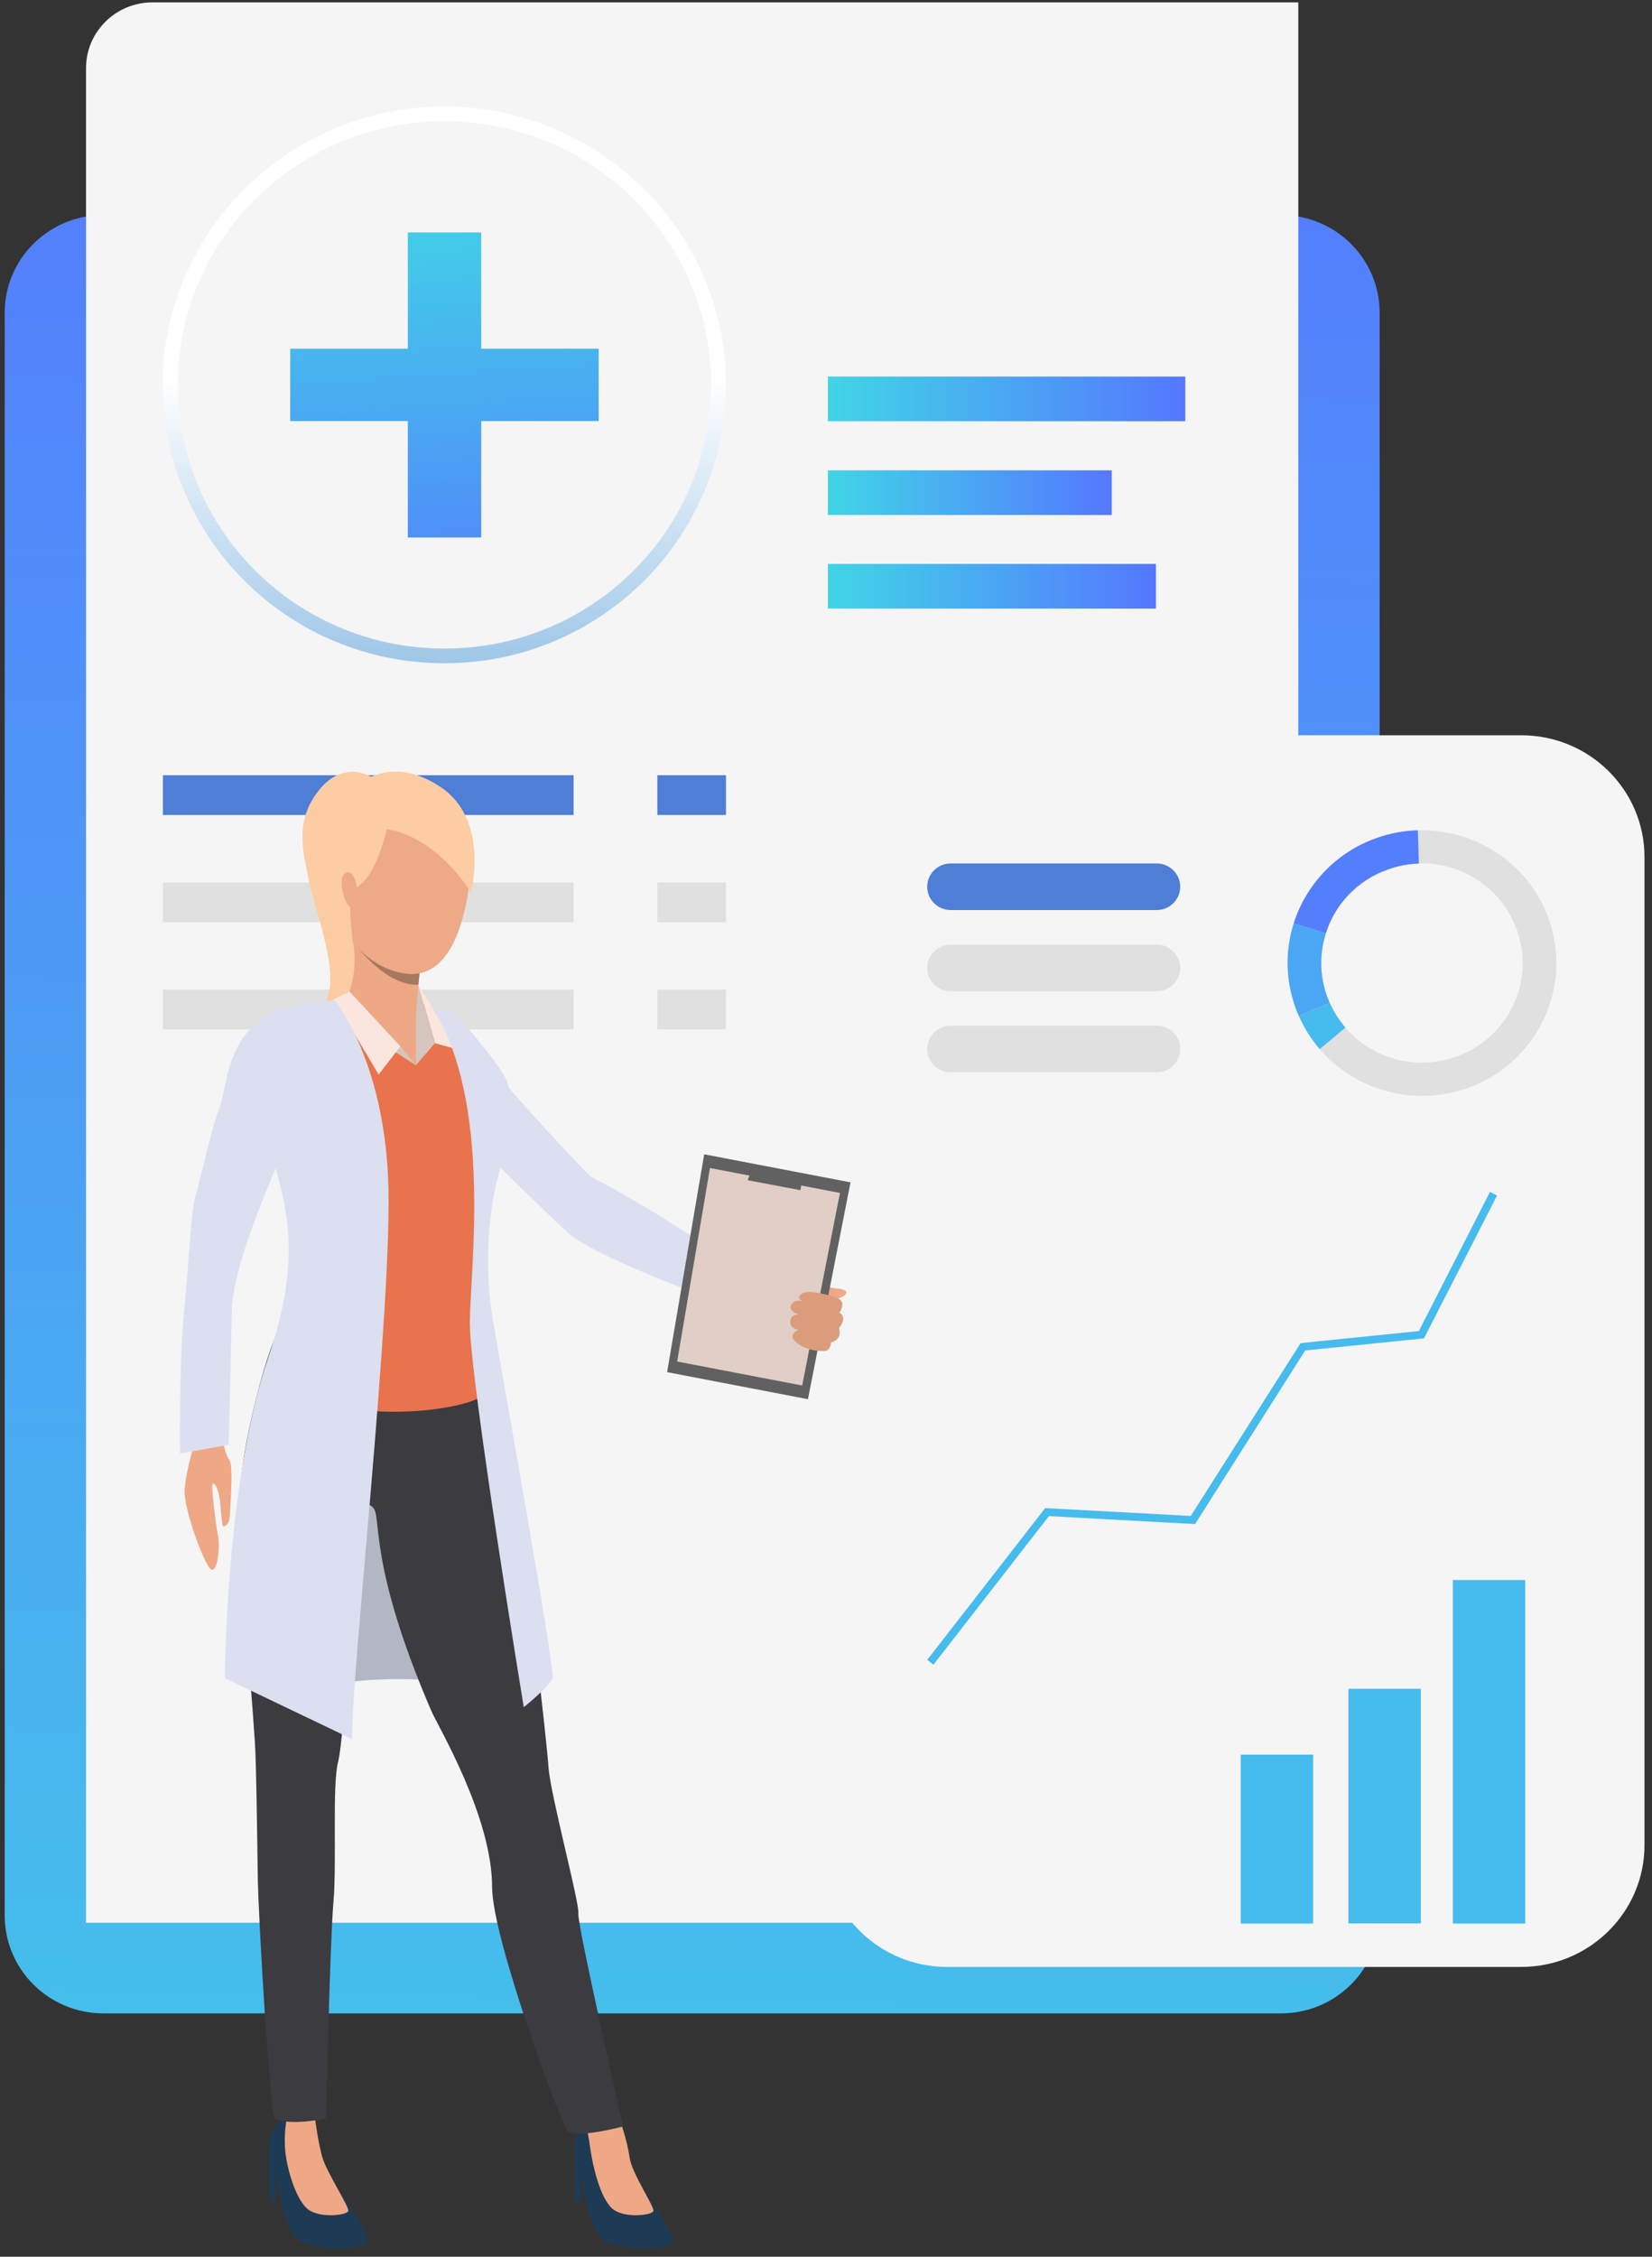 <svg width="164" height="224" viewBox="0 0 164 224" fill="none" xmlns="http://www.w3.org/2000/svg">
<rect x="0" y="0" width="164" height="224" fill="#333333" stroke="none"/>
<g clip-path="url(#clip0)">
<path d="M64.719 70.084H63.622V183.402H64.719V70.084Z" fill="#F3F3F3"/>
<path d="M75.935 56.118H64.162V59.079H75.935V56.118Z" fill="white"/>
<path d="M73.593 61.572H64.162V64.533H73.593V61.572Z" fill="white"/>
<path d="M77.081 190.103H64.719V194.035H77.081V190.103Z" fill="white"/>
<path d="M33.838 70.084H32.741V183.402H33.838V70.084Z" fill="#F3F3F3"/>
<path d="M111.53 70.084H110.433V183.402H111.53V70.084Z" fill="#F3F3F3"/>
<path d="M54.288 56.118H32.446V59.079H54.288V56.118Z" fill="white"/>
<path d="M46.413 61.572H32.446V64.533H46.413V61.572Z" fill="white"/>
<path d="M125.072 56.118H111.531V59.079H125.072V56.118Z" fill="white"/>
<path d="M127.315 61.572H111.531V64.533H127.315V61.572Z" fill="white"/>
<path d="M45.644 190.103H33.282V194.035H45.644V190.103Z" fill="white"/>
<path d="M123.893 190.103H111.531V194.035H123.893V190.103Z" fill="white"/>
<path d="M10.276 199.845H127.151C132.571 199.845 136.959 195.508 136.959 190.151V31.033C136.959 25.676 132.571 21.339 127.151 21.339H10.276C4.857 21.339 0.469 25.676 0.469 31.033V190.135C0.469 195.492 4.857 199.845 10.276 199.845Z" fill="url(#paint0_linear)"/>
<path d="M128.887 0.235H15.14C11.505 0.235 8.541 3.148 8.541 6.757V190.847H128.887V0.235Z" fill="#F5F5F5"/>
<path d="M117.67 37.377H82.189V41.811H117.67V37.377Z" fill="url(#paint1_linear)"/>
<path d="M114.756 55.972H82.189V60.407H114.756V55.972Z" fill="url(#paint2_linear)"/>
<path d="M110.368 46.683H82.189V51.117H110.368V46.683Z" fill="url(#paint3_linear)"/>
<path d="M44.121 65.828C40.093 65.828 36.196 65.002 32.561 63.368C22.606 58.885 16.154 49.013 16.154 38.202C16.154 22.973 28.697 10.577 44.104 10.577C59.512 10.577 72.054 22.973 72.054 38.202C72.054 49.013 65.619 58.885 55.648 63.368C52.045 65.002 48.149 65.828 44.121 65.828ZM44.121 12.033C29.515 12.033 17.645 23.766 17.645 38.202C17.645 48.447 23.735 57.801 33.183 62.041C36.622 63.594 40.306 64.371 44.121 64.371C47.936 64.371 51.62 63.594 55.058 62.041C64.489 57.801 70.597 48.447 70.597 38.202C70.597 23.766 58.726 12.033 44.121 12.033Z" fill="url(#paint4_linear)"/>
<path d="M56.941 76.946H16.171V80.895H56.941V76.946Z" fill="#4E7ED6"/>
<path d="M56.941 87.595H16.171V91.544H56.941V87.595Z" fill="#E0E0E0"/>
<path d="M56.941 98.228H16.171V102.177H56.941V98.228Z" fill="#E0E0E0"/>
<path d="M72.071 76.946H65.259V80.895H72.071V76.946Z" fill="#4E7ED6"/>
<path d="M72.071 87.595H65.259V91.544H72.071V87.595Z" fill="#E0E0E0"/>
<path d="M72.071 98.228H65.259V102.177H72.071V98.228Z" fill="#E0E0E0"/>
<path d="M151.007 195.233H94.027C87.265 195.233 81.796 189.811 81.796 183.143V85.07C81.796 78.386 87.281 72.981 94.027 72.981H151.024C157.786 72.981 163.255 78.403 163.255 85.07V183.143C163.255 189.811 157.77 195.233 151.007 195.233Z" fill="#F5F5F5"/>
<path d="M153.726 91.155C151.729 85.637 146.391 82.254 140.775 82.416C139.416 82.465 138.04 82.707 136.681 83.177C132.588 84.617 129.641 87.854 128.446 91.657C127.61 94.295 127.61 97.224 128.626 100.024C128.724 100.299 128.838 100.574 128.953 100.849C129.493 102.063 130.181 103.164 131.016 104.135C134.504 108.197 140.3 109.896 145.671 108.003C152.597 105.543 156.199 98.001 153.726 91.155ZM144.541 104.895C140.513 106.319 136.174 105.041 133.554 101.998C132.932 101.27 132.408 100.445 131.999 99.538C131.917 99.344 131.835 99.134 131.753 98.924C131 96.82 131 94.635 131.622 92.644C132.523 89.78 134.733 87.368 137.795 86.284C138.81 85.928 139.842 85.734 140.857 85.701C145.065 85.572 149.076 88.113 150.566 92.256C152.449 97.402 149.731 103.05 144.541 104.895Z" fill="#E0E0E0"/>
<path d="M131.62 92.644L128.427 91.657C129.639 87.854 132.57 84.617 136.663 83.177C138.022 82.691 139.398 82.448 140.757 82.416L140.855 85.718C139.84 85.75 138.808 85.928 137.793 86.3C134.731 87.368 132.521 89.78 131.62 92.644Z" fill="#537FFD"/>
<path d="M131.998 99.539L128.936 100.85C128.821 100.574 128.707 100.299 128.609 100.024C127.593 97.224 127.593 94.295 128.428 91.657L131.621 92.644C130.999 94.619 130.983 96.82 131.752 98.924C131.834 99.134 131.916 99.328 131.998 99.539Z" fill="#4BA6F3"/>
<path d="M131.015 104.135C130.18 103.164 129.476 102.063 128.952 100.849L132.014 99.539C132.407 100.445 132.947 101.27 133.569 101.998L131.015 104.135Z" fill="#46BBED"/>
<path d="M141.052 167.624H133.864V190.912H141.052V167.624Z" fill="#46BBED"/>
<path d="M130.36 174.162H123.172V190.928H130.36V174.162Z" fill="#46BBED"/>
<path d="M151.417 156.829H144.229V190.928H151.417V156.829Z" fill="#46BBED"/>
<path d="M92.668 165.228L92.046 164.759L103.753 149.692L118.211 150.469L129.116 133.314L140.856 132.116L147.913 118.312L148.617 118.668L141.363 132.844L129.574 134.042L118.637 151.278L104.13 150.485L92.668 165.228Z" fill="#46BBED"/>
<path d="M114.822 90.33H94.388C93.094 90.33 92.046 89.294 92.046 88.016C92.046 86.737 93.094 85.702 94.388 85.702H114.822C116.115 85.702 117.163 86.737 117.163 88.016C117.163 89.294 116.115 90.33 114.822 90.33Z" fill="#4E7ED6"/>
<path d="M114.822 98.389H94.388C93.094 98.389 92.046 97.353 92.046 96.075C92.046 94.796 93.094 93.761 94.388 93.761H114.822C116.115 93.761 117.163 94.796 117.163 96.075C117.163 97.353 116.115 98.389 114.822 98.389Z" fill="#E0E0E0"/>
<path d="M114.822 106.433H94.388C93.094 106.433 92.046 105.397 92.046 104.118C92.046 102.84 93.094 101.804 94.388 101.804H114.822C116.115 101.804 117.163 102.84 117.163 104.118C117.163 105.413 116.115 106.433 114.822 106.433Z" fill="#E0E0E0"/>
<path d="M48.427 167.672C48.427 167.672 40.338 165.406 30.448 167.672L35.197 143.639C35.197 143.639 47.035 156.052 48.427 167.672Z" fill="#B3B7C4"/>
<path d="M74.084 126.242C74.084 126.242 75.902 127.52 76.442 127.375C76.982 127.213 77.883 127.472 78.391 127.423C78.898 127.375 80.241 126.743 80.765 126.873C80.978 126.921 82.206 127.779 82.664 127.844C83.122 127.909 84.056 127.925 84.007 128.313C83.957 128.702 83.106 128.912 83.106 128.912C83.106 128.912 83.515 128.993 83.564 129.349C83.663 130.045 83.302 130.288 83.302 130.288C83.302 130.288 83.679 130.644 83.646 130.935C83.581 131.599 83.204 131.809 83.204 131.809C83.204 131.809 83.368 132.149 83.221 132.586C83.024 133.136 82.451 133.201 82.451 133.201C82.451 133.201 82.369 133.929 81.96 134.042C81.551 134.139 81.19 133.994 80.863 133.994C80.519 133.978 77.621 132.99 75.885 131.501C74.15 130.013 72.152 129.139 72.152 129.139L74.084 126.242Z" fill="#EEA987"/>
<path d="M36.818 77.092C36.818 77.092 34.1 75.376 31.66 78.435C29.221 81.494 30.089 84.439 30.613 87.174C31.12 89.893 33.593 96.124 32.545 98.875C31.497 101.626 32.839 103.05 32.839 103.05C32.839 103.05 41.255 105.187 40.273 92.677C39.274 80.167 36.818 77.092 36.818 77.092Z" fill="#FCCCA2"/>
<path d="M40.421 100.72C40.421 100.72 43.63 100.283 45.775 101.885C47.92 103.471 49.393 106.465 50.048 107.404C50.703 108.343 58.383 116.726 58.775 116.871C59.152 117.017 63.933 119.623 67.159 121.743C70.384 123.847 75.444 126.387 75.444 126.387L72.693 129.705C72.693 129.705 59.136 124.915 56.319 122.309C53.307 119.542 39.373 105.785 39.373 105.785C39.373 105.785 35.885 103.002 40.421 100.72Z" fill="#DBDFF0"/>
<path d="M63.736 217.259C63.736 217.259 67.208 221.871 66.733 222.599C66.258 223.327 62.607 223.441 60.396 222.599C58.169 221.758 58.12 216.352 57.121 214.038C56.696 213.067 57.596 210.202 58.857 209.992C60.118 209.782 61.493 210.397 61.493 210.397C61.493 210.397 60.183 213.65 63.736 217.259Z" fill="#1D3B54"/>
<path d="M61.509 210.349C61.509 210.349 62.246 212.307 62.508 214.184C62.737 215.738 64.981 219.039 64.866 219.46C64.768 219.881 61.902 220.253 60.74 219.185C59.577 218.1 58.824 214.977 58.578 213.1C58.333 211.352 58.038 210.494 58.038 210.494C58.038 210.494 60.412 209.199 61.509 210.349Z" fill="#EEA886"/>
<path d="M57.023 213.634V218.457H57.646V214.718L57.023 213.634Z" fill="#1D3B54"/>
<path d="M33.56 217.324C33.56 217.324 36.9 221.855 36.425 222.583C35.95 223.312 32.299 223.425 30.089 222.583C27.862 221.742 27.813 216.336 26.814 214.022C26.388 213.051 27.289 210.187 28.549 209.976C29.81 209.766 31.3 210.429 31.3 210.429C31.3 210.429 30.007 213.731 33.56 217.324Z" fill="#1D3B54"/>
<path d="M31.3 210.429C31.3 210.429 31.562 212.565 31.988 214.086C32.414 215.608 34.69 219.055 34.575 219.459C34.477 219.88 31.611 220.252 30.449 219.184C29.286 218.1 28.386 214.993 28.288 213.099C28.189 211.206 28.549 209.976 28.549 209.976C28.549 209.976 30.203 209.28 31.3 210.429Z" fill="#EEA886"/>
<path d="M26.716 213.634V218.457H27.354V214.718L26.716 213.634Z" fill="#1D3B54"/>
<path d="M48.001 135.337C48.001 135.337 50.981 149.012 51.653 152.459C52.34 155.906 54.256 172.575 54.453 175.424C54.665 178.256 57.563 188.937 57.416 189.957C57.285 190.976 61.87 211.06 61.87 211.06C61.87 211.06 57.138 212.339 56.336 211.481C55.664 210.753 48.853 192.368 48.853 187.319C48.853 180.311 43.515 171.41 42.827 169.84C36.556 155.291 37.899 150.614 37.064 149.675C36.245 148.737 36.18 150.258 35.688 152.346C35.214 154.433 34.182 172.527 33.576 174.825C32.954 177.123 33.445 184.891 33.101 188.808C32.758 192.724 32.365 210.267 32.365 210.267C32.365 210.267 28.942 211.044 27.305 210.3C26.83 210.089 25.651 190.75 25.586 186.089C25.52 181.428 25.439 175.003 25.308 172.996C24.047 153.689 22.18 150.954 25.831 137.262C32.889 111.013 48.001 135.337 48.001 135.337Z" fill="#3B3B40"/>
<path d="M40.305 98.908C40.305 98.908 43.416 100.364 44.481 100.574C45.561 100.785 49.737 106.158 50.473 108.116C51.21 110.074 50.473 113.02 48.967 116.467C47.461 119.914 48.885 121.063 48.197 124.526C47.51 127.973 48.165 136.065 48.296 137.991C48.427 139.917 32.43 142.345 26.273 136.227C26.273 136.227 29.613 130.029 30.121 129.187C30.645 128.33 30.203 123.685 29.728 122.503C29.253 121.306 26.093 111.159 26.093 111.159C26.093 111.159 23.506 103.358 25.848 101.578C27.878 100.024 33.396 99.474 34.395 99.134C35.393 98.746 38.275 98.6 40.305 98.908Z" fill="#E8734D"/>
<path d="M41.288 105.737L43.171 103.552L41.534 97.807C41.55 97.807 40.994 101.011 41.288 105.737Z" fill="#D6C5BE"/>
<path d="M41.779 95.363C41.779 95.363 41.157 100.995 41.288 102.824C41.288 102.824 38.062 106.012 34.395 99.102C34.395 99.102 35.934 96.253 34.771 92.353C33.625 88.453 41.779 95.363 41.779 95.363Z" fill="#EEA886"/>
<path d="M41.288 102.824V105.737L37.588 103.002L41.288 102.824Z" fill="#EEA886"/>
<path d="M41.288 105.737L39.749 103.86L34.559 98.746L32.872 100.332L41.288 105.737Z" fill="#D6C5BE"/>
<path d="M43.187 103.552L45.562 104.199L41.55 97.807L43.187 103.552Z" fill="#FAE6DE"/>
<path d="M39.749 103.86L37.588 106.659L33.15 99.183L34.69 98.406L39.749 103.86Z" fill="#FAE6DE"/>
<path d="M41.648 96.593L41.533 97.726C41.533 97.726 38.963 98.195 35.606 94.149C35.623 94.149 38.013 97.03 41.648 96.593Z" fill="#A77860"/>
<path d="M41.01 96.674C42.025 96.642 44.842 96.318 46.233 89.893C47.936 82.044 44.17 77.982 40.961 77.221C37.752 76.461 34.788 77.577 33.135 81.672C33.135 81.672 31.939 84.876 33.888 90.557C35.836 96.269 39.93 96.723 41.01 96.674Z" fill="#EEA987"/>
<path d="M38.423 82.319C38.423 82.319 42.746 82.578 46.757 88.55C46.757 88.55 48.64 81.38 43.728 78.111C38.816 74.842 35.378 77.658 34.182 79.082C34.182 79.082 32.463 79.471 32.414 82.691C32.365 85.912 30.171 90.783 34.985 93.081C34.985 93.081 34.526 89.407 34.952 88.566C35.361 87.708 36.835 88.275 38.423 82.319Z" fill="#FCCCA2"/>
<path d="M35.164 87.126C34.951 86.576 34.346 86.349 34.034 86.948C33.707 87.546 34.1 89.861 34.968 90.12C35.836 90.362 35.606 88.259 35.164 87.126Z" fill="#EEA987"/>
<path d="M33.151 99.183C33.151 99.183 38.03 104.944 38.538 117.066C39.045 129.187 34.69 167.915 34.968 172.624L22.328 166.572C22.328 166.572 22.393 147.038 26.634 134.738C31.595 120.319 25.946 115.917 25.439 107.048C25.439 107.048 25.668 100.558 29.336 99.959C32.758 99.425 33.151 99.183 33.151 99.183Z" fill="#DBDFF0"/>
<path d="M42.941 100.04C42.941 100.04 44.923 100.267 45.545 100.995C46.167 101.723 50.097 106.19 50.375 107.501C50.653 108.812 51.57 109.799 49.687 115.916C48.001 121.403 48.427 127.552 48.77 130.012C49.114 132.472 55.172 165.713 54.845 166.571C54.518 167.429 51.996 169.452 51.996 169.452C51.996 169.452 46.593 136.664 46.642 131.194C46.707 125.724 48.869 109.41 42.941 100.04Z" fill="#DBDFF0"/>
<path d="M84.433 117.357L80.208 138.881L66.225 136.195L69.909 114.573L84.433 117.357Z" fill="#616161"/>
<path d="M83.385 118.409L79.635 137.522L67.224 135.143L70.482 115.933L83.385 118.409Z" fill="#E0CEC7"/>
<path d="M79.455 118.134L79.717 116.806L74.691 115.835L74.232 117.146L79.455 118.134Z" fill="#616161"/>
<path d="M82.86 128.734C82.86 128.734 80.355 127.925 79.618 128.394C78.882 128.863 79.766 129.203 79.766 129.203C79.766 129.203 78.898 128.847 78.554 129.494C78.21 130.142 79.275 130.482 79.275 130.482C79.275 130.482 78.538 130.385 78.456 131.145C78.358 131.906 79.307 131.987 79.307 131.987C79.307 131.987 78.21 132.408 78.898 133.103C80.061 134.269 81.993 134.091 81.993 134.091C81.993 134.091 82.467 133.977 82.5 133.233C82.5 133.233 83.646 133.039 83.286 131.809C83.286 131.809 84.219 130.805 83.302 130.271C83.286 130.287 84.269 129.138 82.86 128.734Z" fill="#DB9C7C"/>
<path d="M22.278 141.082C22.278 141.082 21.771 143.412 22.802 144.982C23.195 145.581 22.819 150.129 22.786 150.711C22.753 151.181 22.327 151.601 22.147 151.488C21.967 151.391 21.934 148.866 21.656 148.057C21.427 147.378 21.23 147.119 21.099 147.329C20.968 147.539 21.394 151.197 21.64 152.411C21.885 153.624 21.574 156.181 20.936 155.761C20.297 155.356 18.169 149.676 18.332 147.798C18.496 145.905 19.216 143.542 19.216 143.542L22.278 141.082Z" fill="#EEA886"/>
<path d="M32.397 99.522C32.397 99.522 27.354 99.215 24.816 102.128C22.278 105.041 22.426 108.504 21.771 110.01C21.132 111.515 19.659 117.972 19.331 119.024C19.004 120.076 18.692 125.95 18.234 130.692C17.776 135.434 17.874 144.27 17.874 144.27L22.704 143.413C22.704 143.413 22.901 134.981 23.015 130.094C23.146 125.206 27.158 116.58 28.68 112.793C30.203 109.006 36.261 101.902 32.397 99.522Z" fill="#DBDFF0"/>
<path d="M47.771 23.071H40.485V53.35H47.771V23.071Z" fill="url(#paint5_linear)"/>
<path d="M28.811 41.795V34.61H59.429V41.795H28.811Z" fill="url(#paint6_linear)"/>
</g>
<defs>
<linearGradient id="paint0_linear" x1="65.967" y1="265.131" x2="70.624" y2="-2.505" gradientUnits="userSpaceOnUse">
<stop stop-color="#40D5E6"/>
<stop offset="1" stop-color="#5577FF"/>
</linearGradient>
<linearGradient id="paint1_linear" x1="82.194" y1="39.598" x2="117.679" y2="39.598" gradientUnits="userSpaceOnUse">
<stop stop-color="#40D5E6"/>
<stop offset="1" stop-color="#5577FF"/>
</linearGradient>
<linearGradient id="paint2_linear" x1="82.194" y1="58.194" x2="114.768" y2="58.194" gradientUnits="userSpaceOnUse">
<stop stop-color="#40D5E6"/>
<stop offset="1" stop-color="#5577FF"/>
</linearGradient>
<linearGradient id="paint3_linear" x1="82.194" y1="48.896" x2="110.378" y2="48.896" gradientUnits="userSpaceOnUse">
<stop stop-color="#40D5E6"/>
<stop offset="1" stop-color="#5577FF"/>
</linearGradient>
<linearGradient id="paint4_linear" x1="44.121" y1="75.842" x2="44.121" y2="37.325" gradientUnits="userSpaceOnUse">
<stop stop-color="#7DB3E0"/>
<stop offset="1" stop-color="white"/>
</linearGradient>
<linearGradient id="paint5_linear" x1="42.827" y1="18.635" x2="45.854" y2="65.522" gradientUnits="userSpaceOnUse">
<stop stop-color="#40D5E6"/>
<stop offset="1" stop-color="#5577FF"/>
</linearGradient>
<linearGradient id="paint6_linear" x1="42.827" y1="18.635" x2="45.855" y2="65.522" gradientUnits="userSpaceOnUse">
<stop stop-color="#40D5E6"/>
<stop offset="1" stop-color="#5577FF"/>
</linearGradient>
<clipPath id="clip0">
<rect width="162.786" height="222.947" fill="white" transform="translate(0.469 0.235)"/>
</clipPath>
</defs>
</svg>
